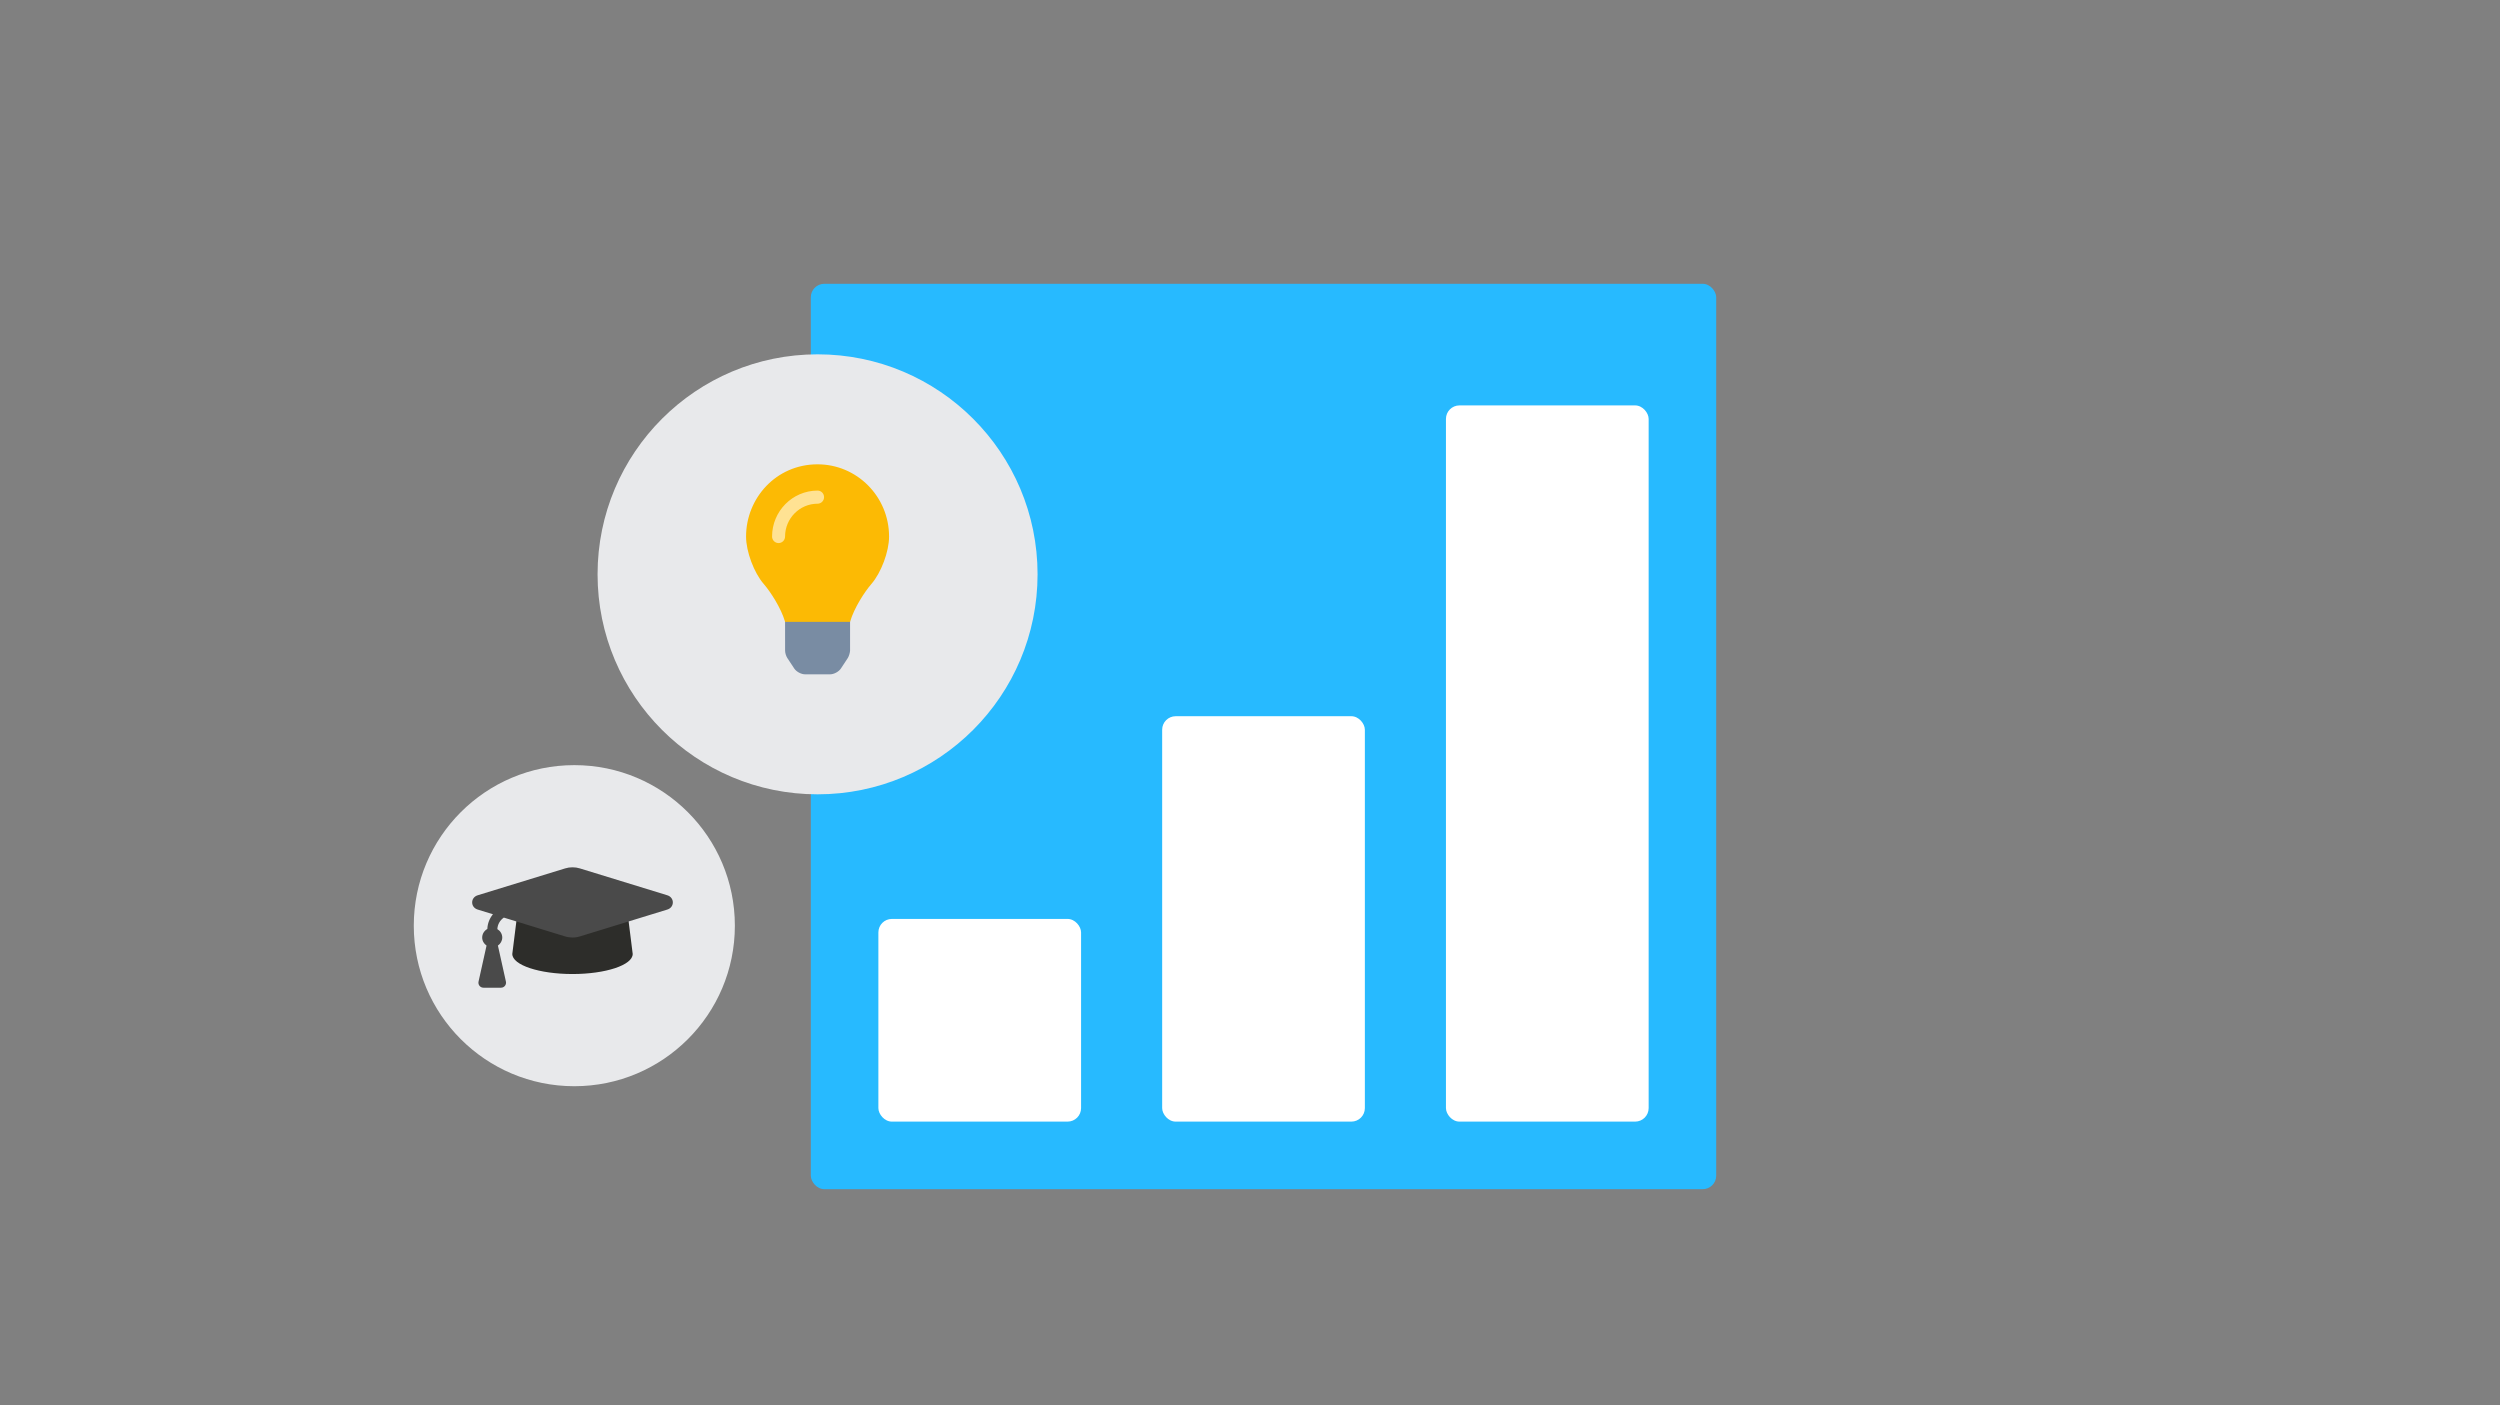 <?xml version="1.0" encoding="UTF-8"?>
<svg width="185px" height="104px" viewBox="0 0 185 104" version="1.1" xmlns="http://www.w3.org/2000/svg" xmlns:xlink="http://www.w3.org/1999/xlink">
    <rect x="0" y="0" width="185" height="104" fill="#808080" stroke="none"/>
    <title>svg/insight-edu</title>
    <g id="svg/insight-edu" stroke="none" stroke-width="1" fill="none" fill-rule="evenodd">
        <rect id="Rectangle" fill="#27BAFF" x="60" y="21" width="67" height="67" rx="1"></rect>
        <rect id="Rectangle" fill="#FFFFFF" x="65" y="68" width="15" height="15" rx="1"></rect>
        <rect id="Rectangle" fill="#FFFFFF" x="86" y="53" width="15" height="30" rx="1"></rect>
        <rect id="Rectangle" fill="#FFFFFF" x="107" y="30" width="15" height="53" rx="1"></rect>
        <g id="item-education" transform="translate(44.22, 26.22)">
            <g id="item-bg" fill="#E8E9EB">
                <circle id="Oval" cx="16.28" cy="16.28" r="16.28"></circle>
            </g>
            <g id="light" transform="translate(10.989, 8.14)" fill-rule="nonzero">
                <path d="M6.219,15.54 C6.503,15.54 6.862,15.347 7.02,15.107 L7.533,14.327 C7.616,14.19 7.688,13.95 7.696,13.791 L7.696,11.147 L2.886,11.147 L2.888,13.791 C2.888,13.952 2.96,14.192 3.049,14.327 L3.563,15.107 C3.72,15.347 4.079,15.54 4.364,15.54 L6.219,15.54 Z" id="Path" fill="#798CA3"></path>
                <path d="M7.7,11.656 C7.7,11.648 7.702,11.64 7.703,11.632 C7.999,10.624 8.776,9.429 9.272,8.857 C9.995,8.026 10.582,6.455 10.582,5.35 L10.582,5.342 C10.582,2.387 8.204,-0.009 5.274,0 C2.208,0.009 -1.77635684e-15,2.519 -1.77635684e-15,5.342 L-1.77635684e-15,5.35 C-1.77635684e-15,6.455 0.587,8.026 1.31,8.857 C1.806,9.429 2.583,10.624 2.879,11.632 C2.879,11.64 2.881,11.648 2.882,11.656 L7.7,11.656 Z" id="Path" fill="#FCBA04"></path>
                <path d="M2.405,5.828 C2.139,5.828 1.924,5.61 1.924,5.342 C1.926,3.468 3.434,1.945 5.291,1.943 C5.557,1.943 5.772,2.16 5.772,2.428 C5.772,2.696 5.557,2.914 5.291,2.914 C3.965,2.915 2.887,4.003 2.886,5.342 C2.886,5.61 2.671,5.828 2.405,5.828 Z" id="Path" fill="#FFE293"></path>
            </g>
        </g>
        <g id="item-education" transform="translate(30.62, 56.62)">
            <g id="item-bg" fill="#E8E9EB">
                <circle id="Oval" cx="11.88" cy="11.88" r="11.88"></circle>
            </g>
            <path d="M11.745,15.458 C14.205,15.458 16.2,14.793 16.2,13.973 L15.871,11.34 L12.506,12.374 C11.844,12.577 11.28,12.465 10.984,12.374 L7.619,11.34 L7.29,13.973 C7.29,14.793 9.284,15.458 11.745,15.458 Z" id="Path" fill="#2D2D2A" fill-rule="nonzero"></path>
            <path d="M6.456,16.47 C6.693,16.47 6.87,16.25 6.818,16.018 L6.226,13.353 C6.416,13.218 6.547,13.008 6.547,12.758 C6.547,12.489 6.397,12.264 6.184,12.134 C6.202,11.786 6.38,11.477 6.664,11.282 L11.202,12.676 C11.412,12.741 11.815,12.821 12.288,12.676 L18.76,10.688 C19.307,10.52 19.307,9.798 18.76,9.63 L12.288,7.641 C11.935,7.533 11.555,7.533 11.202,7.641 L4.73,9.63 C4.183,9.798 4.183,10.52 4.73,10.688 L5.858,11.034 C5.61,11.34 5.458,11.714 5.443,12.122 C5.22,12.251 5.062,12.482 5.062,12.758 C5.062,13.008 5.194,13.218 5.384,13.353 L4.792,16.018 C4.74,16.25 4.916,16.47 5.154,16.47 L6.456,16.47 Z" id="g" fill="#4A4A4A" fill-rule="nonzero"></path>
        </g>
    </g>
</svg>